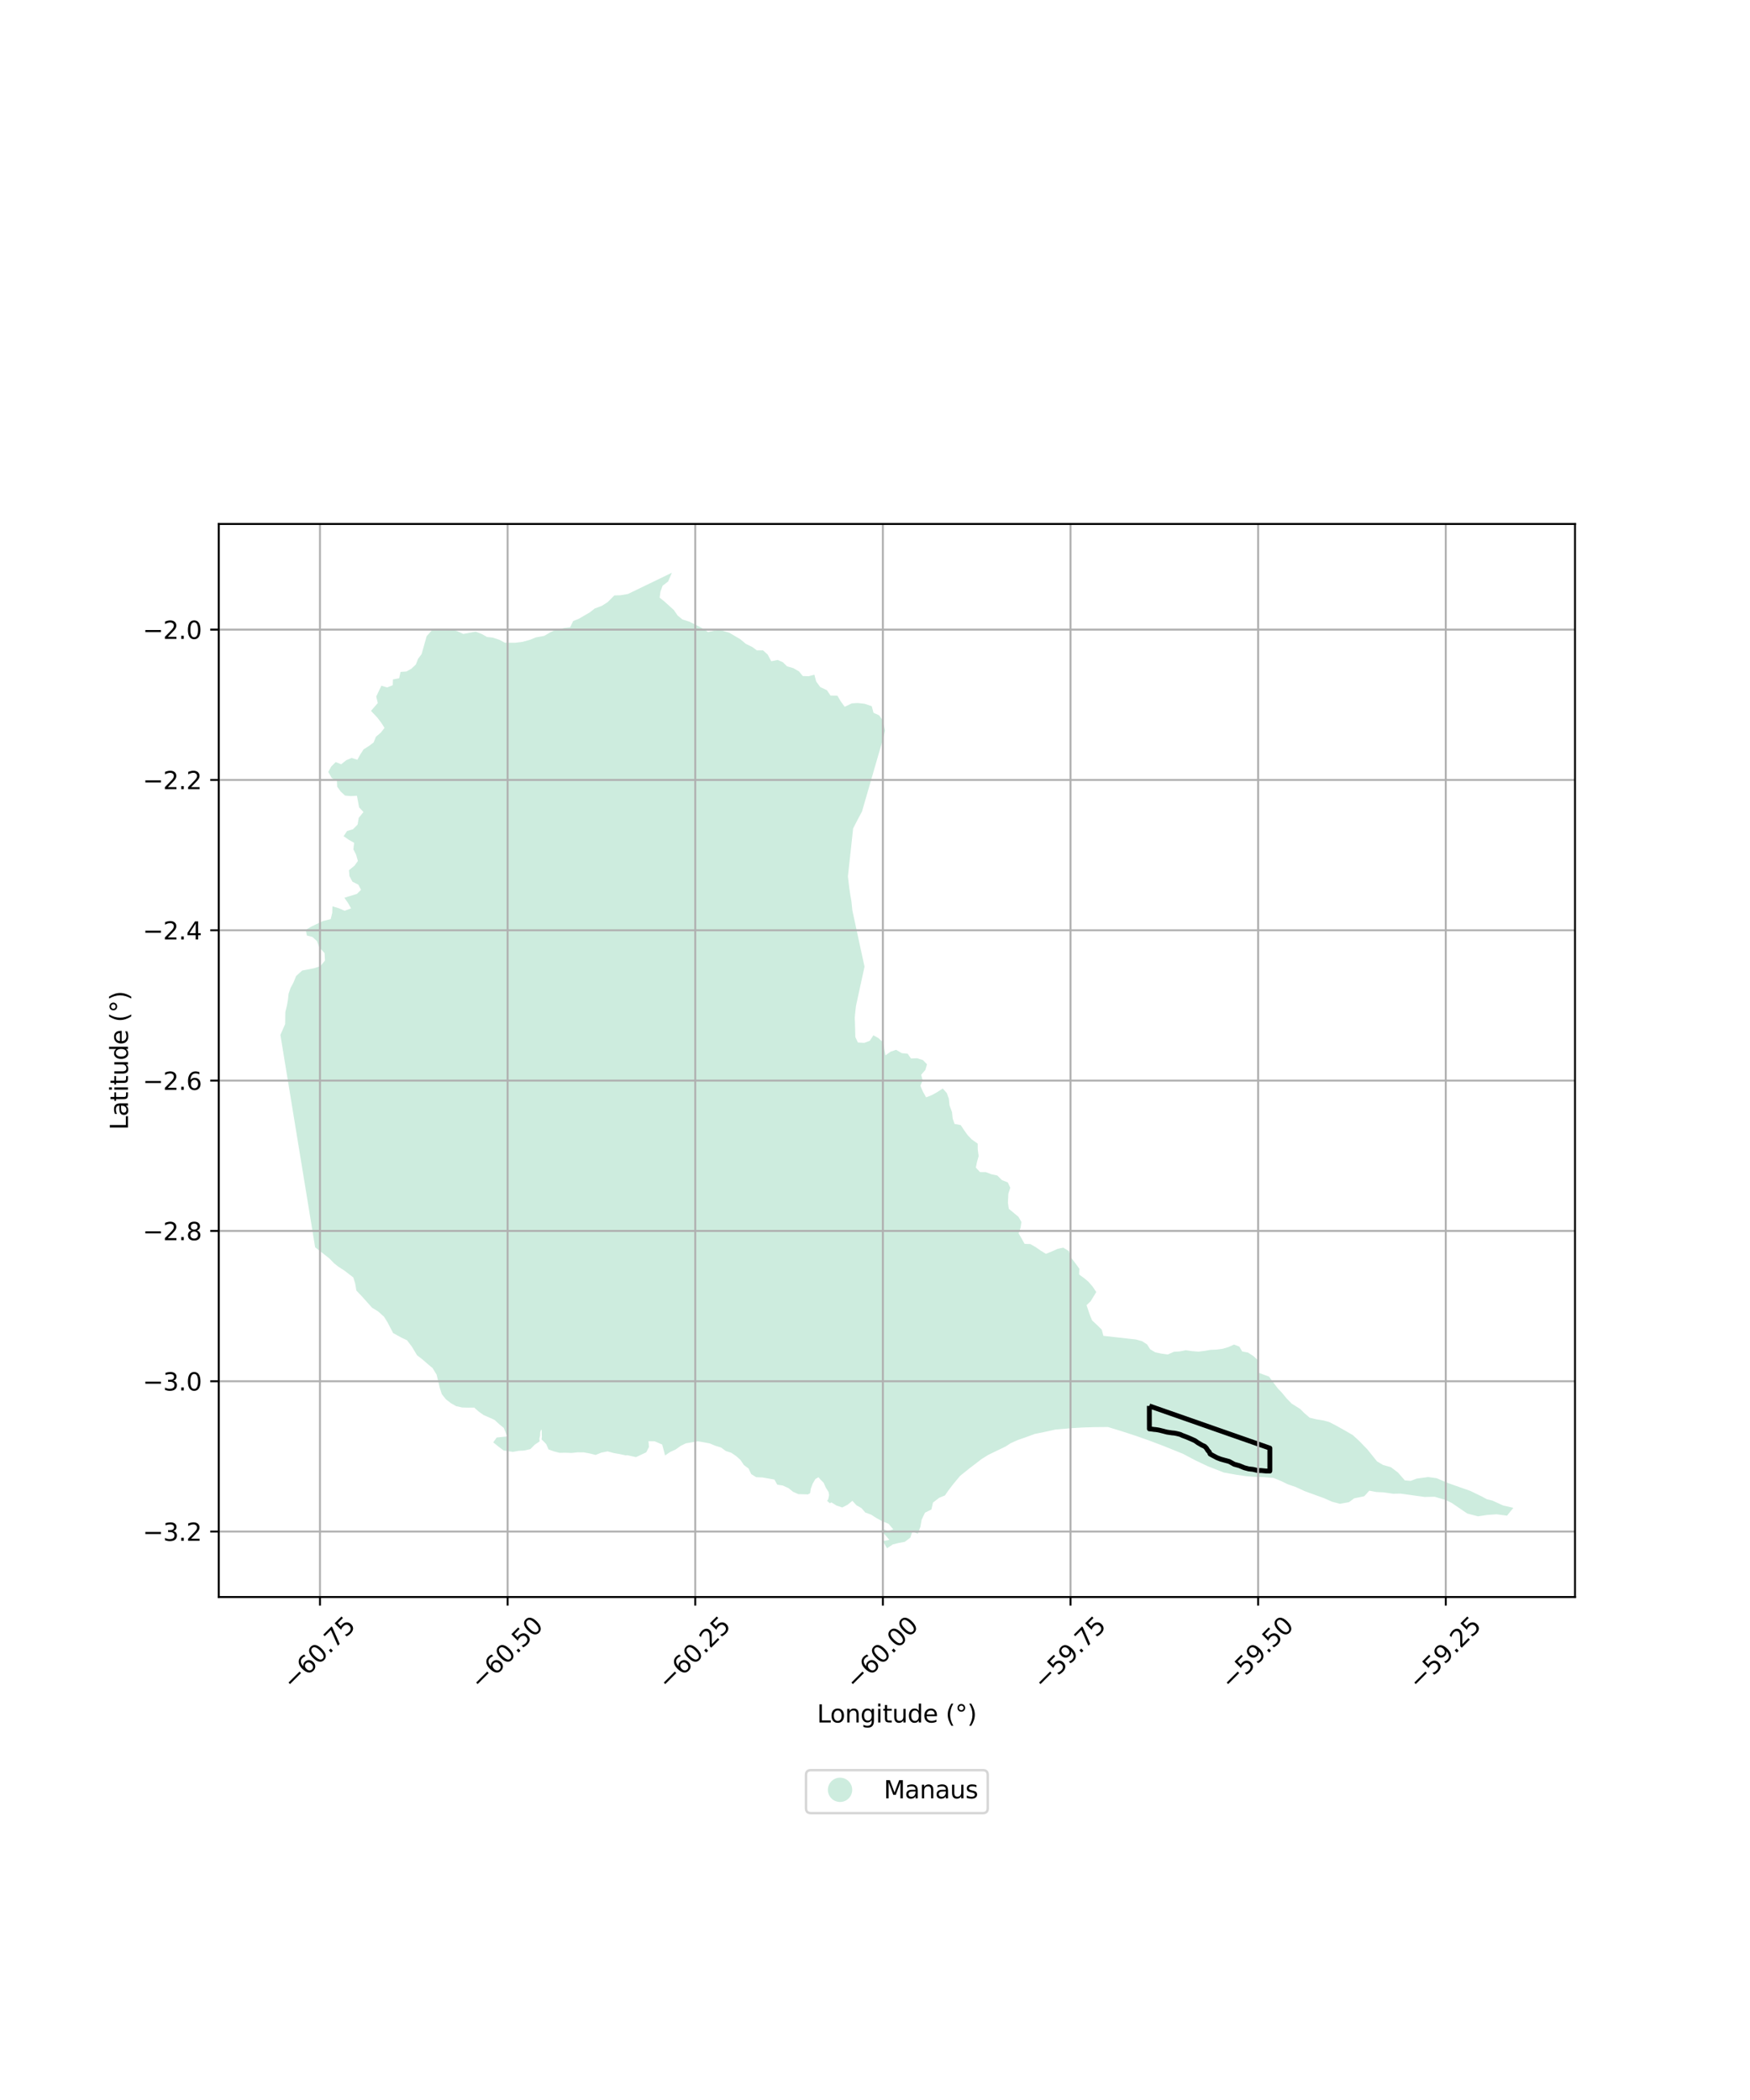 <?xml version="1.0" encoding="utf-8" standalone="no"?>
<!DOCTYPE svg PUBLIC "-//W3C//DTD SVG 1.1//EN"
  "http://www.w3.org/Graphics/SVG/1.1/DTD/svg11.dtd">
<svg xmlns:xlink="http://www.w3.org/1999/xlink" width="720pt" height="864pt" viewBox="0 0 720 864" xmlns="http://www.w3.org/2000/svg" version="1.1">
 <defs>
  <style type="text/css">*{stroke-linejoin: round; stroke-linecap: butt}</style>
 </defs>
 <g id="figure_1">
  <g id="patch_1">
   <path d="M 0 864 
L 720 864 
L 720 0 
L 0 0 
z
" style="fill: #ffffff"/>
  </g>
  <g id="axes_1">
   <g id="patch_2">
    <path d="M 90 657.067 
L 648 657.067 
L 648 215.573 
L 90 215.573 
z
" style="fill: #ffffff"/>
   </g>
   <g id="PatchCollection_1">
    <path d="M 390.377 452.017 
L 390.687 454.884 
L 391.687 457.562 
L 391.964 460.197 
L 392.729 462.426 
L 395.259 462.893 
L 396.613 464.921 
L 398.082 466.984 
L 399.796 468.792 
L 402.259 470.524 
L 402.276 472.911 
L 402.641 475.662 
L 401.964 478.079 
L 401.493 480.372 
L 403.18 482.233 
L 405.621 482.244 
L 407.816 483.103 
L 410.326 483.642 
L 412.182 485.495 
L 414.646 486.498 
L 414.746 486.714 
L 415.654 488.657 
L 414.868 491.15 
L 414.689 494.806 
L 415.038 497.34 
L 417.046 498.98 
L 419.056 500.679 
L 420.24 502.759 
L 419.881 505.125 
L 419.086 507.473 
L 420.331 509.58 
L 421.55 511.771 
L 423.899 511.843 
L 426.105 513.107 
L 428.12 514.505 
L 430.302 515.864 
L 432.881 514.829 
L 435.144 513.805 
L 437.453 513.309 
L 439.795 514.757 
L 440.431 517.1 
L 442.6 519.955 
L 444.072 522.005 
L 443.972 524.354 
L 445.986 525.819 
L 447.819 527.344 
L 449.548 529.352 
L 451.04 531.583 
L 448.718 535.381 
L 447.041 536.986 
L 448.38 540.961 
L 449.323 543.265 
L 451.344 545.138 
L 451.391 545.182 
L 453.287 547.048 
L 453.975 549.606 
L 454.005 549.61 
L 465.011 550.844 
L 467.379 551.11 
L 469.914 551.821 
L 471.938 553.135 
L 473.218 555.127 
L 475.256 556.364 
L 477.794 556.912 
L 480.473 557.278 
L 482.967 556.165 
L 485.36 556.016 
L 487.873 555.523 
L 490.511 555.902 
L 493.089 556.099 
L 495.516 555.806 
L 497.918 555.381 
L 500.597 555.264 
L 503.072 554.917 
L 505.457 554.206 
L 507.704 553.19 
L 509.884 554.021 
L 511.092 556.032 
L 513.491 556.486 
L 515.413 557.758 
L 515.756 557.985 
L 517.537 559.593 
L 517.469 562.189 
L 517.482 564.44 
L 517.484 564.666 
L 522.109 566.374 
L 523.654 568.486 
L 525.721 571.227 
L 527.348 572.923 
L 529.374 575.378 
L 531.425 577.483 
L 534.991 579.729 
L 536.664 581.42 
L 538.833 583.282 
L 541.512 583.933 
L 544.471 584.407 
L 546.923 585.088 
L 549.231 586.269 
L 552.918 588.314 
L 556.572 590.43 
L 557.791 591.543 
L 559.224 592.852 
L 562.612 596.361 
L 564.086 598.192 
L 564.65 598.893 
L 565.604 600.078 
L 566.557 601.262 
L 569.064 602.744 
L 572.246 603.638 
L 575.168 605.845 
L 577.99 609.073 
L 580.435 609.268 
L 582.923 608.326 
L 586.382 607.864 
L 587.598 607.701 
L 591.088 608.181 
L 595.791 610.191 
L 598.033 610.977 
L 604.9 613.386 
L 609.49 615.609 
L 611.729 616.817 
L 612.402 616.984 
L 614.026 617.386 
L 618.454 619.405 
L 622.636 620.368 
L 622.539 620.489 
L 622.216 620.888 
L 621.557 621.703 
L 620.031 623.589 
L 615.784 623.021 
L 611.89 623.288 
L 608.108 623.867 
L 603.672 622.704 
L 597.358 618.404 
L 594.888 617.153 
L 590.258 615.812 
L 586.116 615.895 
L 576.191 614.505 
L 573.237 614.571 
L 569.207 613.995 
L 566.224 613.852 
L 563.364 613.309 
L 561.283 615.604 
L 557.19 616.445 
L 554.995 618.035 
L 551.311 618.707 
L 551.296 618.71 
L 548.107 617.869 
L 547.808 617.737 
L 544.687 616.369 
L 536.743 613.485 
L 533.131 611.804 
L 529.786 610.653 
L 527.015 609.312 
L 523.91 608.058 
L 519.973 607.734 
L 518.837 607.696 
L 515.743 607.59 
L 512.63 607.337 
L 511.071 607.108 
L 508.539 606.737 
L 503.565 605.847 
L 502.434 605.405 
L 498.781 603.979 
L 497.08 603.315 
L 496.831 603.218 
L 491.952 600.9 
L 486.684 598.128 
L 478.571 594.857 
L 472.505 592.565 
L 471.367 592.166 
L 471.343 592.158 
L 467.068 590.66 
L 460.841 588.646 
L 455.822 587.113 
L 451.165 587.153 
L 450.418 587.159 
L 445.581 587.311 
L 441.438 587.551 
L 434.318 588.145 
L 429.233 589.249 
L 425.707 589.971 
L 424.021 590.595 
L 421.939 591.366 
L 421.264 591.597 
L 418.836 592.427 
L 415.79 593.793 
L 413.81 595.089 
L 411.213 596.346 
L 406.577 598.591 
L 403.756 600.361 
L 401.895 601.817 
L 401.427 602.172 
L 398.849 604.126 
L 395.953 606.469 
L 394.956 607.276 
L 391.955 610.897 
L 390.247 613.147 
L 388.754 615.291 
L 386.685 616.12 
L 386.413 616.23 
L 383.848 618.21 
L 383.22 621.029 
L 380.579 622.358 
L 379.932 623.664 
L 379.184 625.287 
L 378.685 628.144 
L 377.613 630.992 
L 375.365 630.044 
L 374.549 632.612 
L 372.259 634.354 
L 369.636 634.84 
L 367.318 635.432 
L 366.289 636.112 
L 364.946 636.999 
L 364.462 636.177 
L 363.228 634.085 
L 365.893 633.53 
L 363.507 630.781 
L 363.319 630.819 
L 363.091 631.196 
L 362.947 631.225 
L 362.774 630.994 
L 362.888 630.531 
L 362.141 630.302 
L 362.025 629.985 
L 362.426 629.666 
L 362.799 629.578 
L 363.029 629.635 
L 363.659 629.287 
L 364.234 629.458 
L 364.752 629.745 
L 365.297 629.976 
L 365.864 629.816 
L 367.507 629.195 
L 365.596 626.97 
L 362.619 625.684 
L 360.464 624.5 
L 358.458 623.192 
L 356.005 622.291 
L 354.442 620.496 
L 352.368 619.307 
L 350.695 617.474 
L 348.706 619.103 
L 346.526 620.219 
L 344.161 619.429 
L 342.033 618.107 
L 341.442 618.487 
L 340.282 617.471 
L 340.762 616.838 
L 341.119 615.065 
L 340.875 613.803 
L 339.761 612.058 
L 338.887 610.07 
L 337.583 608.762 
L 336.736 607.77 
L 335.437 608.55 
L 334.381 610.399 
L 333.615 612.391 
L 333.283 614.383 
L 333.249 614.4 
L 332.25 614.895 
L 331.842 614.813 
L 329.621 614.76 
L 328.464 614.732 
L 327.222 614.179 
L 326.292 613.765 
L 324.464 612.295 
L 322.115 611.197 
L 319.8 610.832 
L 318.614 608.746 
L 313.753 607.872 
L 311.095 607.759 
L 309.128 606.508 
L 309.069 606.471 
L 307.979 604.193 
L 306.065 602.766 
L 304.608 600.614 
L 302.859 599.066 
L 300.858 597.709 
L 298.579 596.972 
L 298.327 596.785 
L 296.665 595.552 
L 294.324 594.831 
L 293.836 594.628 
L 292.034 593.877 
L 289.563 593.403 
L 288.525 593.221 
L 287.196 592.988 
L 282.161 593.828 
L 280.026 594.895 
L 280.006 594.91 
L 279.564 595.226 
L 278.043 596.315 
L 275.694 597.404 
L 273.636 598.816 
L 272.443 594.316 
L 269.337 592.986 
L 266.806 592.938 
L 267.003 595.307 
L 265.879 597.527 
L 263.26 598.759 
L 261.678 599.503 
L 259.367 598.991 
L 257.996 598.688 
L 257.882 598.753 
L 257.435 598.785 
L 254.96 598.254 
L 252.457 597.814 
L 249.978 597.127 
L 247.372 597.663 
L 245.054 598.614 
L 242.689 598.005 
L 240.183 597.548 
L 237.636 597.527 
L 235.104 597.789 
L 232.657 597.687 
L 230.214 597.727 
L 227.89 597.132 
L 225.67 596.326 
L 224.725 594.139 
L 222.986 592.367 
L 222.872 592.444 
L 222.837 591.828 
L 222.954 591.137 
L 222.891 589.909 
L 222.888 588.559 
L 222.649 588.109 
L 222.264 589.25 
L 222.208 590.69 
L 221.913 591.95 
L 222.017 592.976 
L 222.022 593.022 
L 220.025 594.38 
L 218.223 596.198 
L 215.711 596.783 
L 213.352 596.915 
L 211.171 597.311 
L 211.01 597.341 
L 207.194 596.78 
L 205.134 595.206 
L 202.931 593.431 
L 204.346 591.442 
L 208.676 590.982 
L 208.566 590.71 
L 207.27 587.492 
L 205.315 585.89 
L 203.489 584.201 
L 201.293 583.201 
L 198.976 582.203 
L 197.021 580.813 
L 195.081 579.118 
L 192.611 579.142 
L 190.139 579.089 
L 187.671 578.531 
L 185.561 577.335 
L 183.468 575.733 
L 181.778 573.597 
L 180.963 571.089 
L 179.624 565.542 
L 177.96 562.856 
L 175.851 561.09 
L 173.698 559.216 
L 171.589 557.603 
L 169.46 554.051 
L 167.453 551.425 
L 165.171 550.342 
L 161.74 548.463 
L 159.451 544.063 
L 158.011 541.743 
L 155.554 539.545 
L 153.103 538.061 
L 149.072 533.557 
L 146.626 530.965 
L 146.124 528.042 
L 145.358 525.574 
L 141.653 522.73 
L 139.235 521.175 
L 137.346 519.661 
L 135.563 517.79 
L 129.659 513.175 
L 127.181 498.009 
L 115.668 427.652 
L 115.569 427.049 
L 115.364 425.796 
L 117.316 421.341 
L 117.397 416.349 
L 118.04 413.772 
L 118.46 411.424 
L 118.733 408.868 
L 119.548 406.473 
L 120.714 404.296 
L 121.839 401.549 
L 124.326 399.31 
L 129.19 398.365 
L 131.812 397.492 
L 133.701 395.208 
L 133.547 392.155 
L 131.344 389.724 
L 130.422 387.234 
L 128.555 385.5 
L 126.264 384.916 
L 125.801 382.584 
L 128.081 381.223 
L 132.896 378.935 
L 136.059 378.157 
L 136.702 375.507 
L 136.771 372.895 
L 139.312 373.646 
L 141.817 374.711 
L 144.448 373.735 
L 143.171 371.498 
L 141.696 369.374 
L 146.859 367.76 
L 148.533 366.099 
L 147.435 363.983 
L 144.989 362.743 
L 143.779 360.454 
L 143.574 358.028 
L 145.881 356.145 
L 147.245 354.221 
L 146.508 351.648 
L 145.391 349.434 
L 145.7 346.756 
L 143.541 345.542 
L 141.368 344.033 
L 142.786 341.906 
L 145.237 341.178 
L 147.143 339.237 
L 147.58 336.523 
L 149.537 334.09 
L 147.75 332.174 
L 146.849 327.387 
L 144.362 327.539 
L 141.97 327.328 
L 140.142 325.645 
L 138.727 323.652 
L 138.616 321.244 
L 136.514 320.132 
L 135.057 317.604 
L 136.283 315.37 
L 138.109 313.545 
L 140.373 314.436 
L 142.476 312.768 
L 144.679 311.85 
L 147.032 312.593 
L 148.267 310.352 
L 149.594 308.31 
L 151.799 306.909 
L 153.72 305.465 
L 154.655 303.133 
L 156.681 301.408 
L 158.207 299.461 
L 156.817 297.311 
L 155.247 295.238 
L 152.633 292.476 
L 155.436 289.253 
L 154.79 286.577 
L 156.912 282.12 
L 159.28 282.84 
L 161.587 281.908 
L 161.672 279.543 
L 164.228 279.042 
L 164.352 278.474 
L 164.794 276.447 
L 167.212 276.273 
L 169.266 275.118 
L 171.107 273.378 
L 172 271.051 
L 173.451 269.143 
L 175.543 261.72 
L 178.278 258.688 
L 183.732 258.652 
L 186.06 258.939 
L 188.358 259.777 
L 190.605 260.819 
L 195.71 259.878 
L 198.24 260.861 
L 200.347 262.064 
L 202.733 262.337 
L 205.461 263.221 
L 207.724 264.447 
L 212.007 264.439 
L 214.992 264.075 
L 218.129 263.201 
L 220.429 262.247 
L 223.903 261.629 
L 226.115 260.316 
L 228.448 259.188 
L 232.059 258.396 
L 234.583 258.069 
L 235.817 255.509 
L 238.071 254.621 
L 240.711 253.083 
L 242.72 251.912 
L 244.652 250.377 
L 247.629 249.251 
L 250.005 247.737 
L 252.766 244.968 
L 255.109 244.918 
L 258.325 244.394 
L 276.431 235.641 
L 274.878 239.241 
L 272.606 241.001 
L 271.723 243.441 
L 271.395 245.883 
L 273.318 247.425 
L 277.246 250.981 
L 277.461 251.293 
L 278.8 253.242 
L 280.773 254.873 
L 283.603 255.751 
L 288.629 258.297 
L 291.295 260.037 
L 295.773 259.061 
L 300.021 260.301 
L 304.609 263.015 
L 306.925 264.942 
L 309.507 266.187 
L 311.42 267.602 
L 313.932 267.578 
L 315.827 269.286 
L 317.32 272.067 
L 319.954 271.521 
L 322.099 272.461 
L 323.814 274.153 
L 326.37 274.877 
L 328.746 276.245 
L 330.279 278.14 
L 331.101 278.17 
L 332.674 278.227 
L 335.05 277.6 
L 335.797 280.378 
L 337.46 282.664 
L 340.222 283.979 
L 341.698 286.165 
L 344.529 286.221 
L 345.927 288.585 
L 347.521 290.793 
L 350.48 289.38 
L 352.917 289.238 
L 355.706 289.551 
L 358.008 290.326 
L 358.655 290.544 
L 359.386 293.251 
L 361.683 294.303 
L 363.086 296.216 
L 364.11 300.565 
L 363.491 303.335 
L 354.633 333.936 
L 353.373 336.266 
L 352.918 337.108 
L 350.998 340.86 
L 348.928 359.93 
L 348.86 360.559 
L 349.35 364.769 
L 349.821 368.101 
L 349.933 368.745 
L 350.311 370.928 
L 350.377 371.568 
L 350.679 374.52 
L 351.921 380.292 
L 354.015 390.02 
L 355.694 397.69 
L 354.103 404.995 
L 352.19 413.779 
L 351.906 416.227 
L 351.667 418.697 
L 351.757 420.822 
L 351.832 423.622 
L 351.896 426.021 
L 351.913 426.671 
L 352.96 428.913 
L 353.015 428.916 
L 355.549 429.063 
L 357.868 428.204 
L 359.328 425.962 
L 361.41 427.094 
L 363.374 428.951 
L 363.742 431.197 
L 364.3 434.211 
L 365.155 433.595 
L 366.419 432.686 
L 368.687 431.924 
L 371.008 433.294 
L 373.437 433.528 
L 374.822 435.498 
L 377.311 435.369 
L 379.717 436.151 
L 381.396 437.873 
L 380.73 440.179 
L 378.995 442.188 
L 379.617 444.51 
L 378.66 446.721 
L 379.773 449.231 
L 381.017 451.466 
L 383.404 450.554 
L 385.642 449.297 
L 387.876 447.842 
L 389.578 449.782 
L 390.377 452.017 
" clip-path="url(#pa167e7bec8)" style="fill: #b3e2cd; fill-opacity: 0.65"/>
   </g>
   <g id="PatchCollection_2">
    <path d="M 472.873 578.446 
L 522.451 595.798 
L 522.451 604.817 
L 522.424 605.242 
L 522.287 605.22 
L 520.876 605.214 
L 518.897 605.022 
L 517.486 605.019 
L 515.509 604.54 
L 513.765 604.348 
L 511.934 603.866 
L 509.862 603.009 
L 507.792 602.434 
L 505.724 601.293 
L 503.936 600.813 
L 502.241 600.337 
L 500.737 599.762 
L 498.948 598.809 
L 498.43 598.525 
L 497.914 598.24 
L 497.726 597.86 
L 497.541 597.387 
L 496.975 596.815 
L 496.318 595.77 
L 495.661 595.105 
L 494.437 594.533 
L 493.968 594.248 
L 492.841 593.583 
L 491.618 592.727 
L 491.22 592.547 
L 489.879 591.941 
L 488.965 591.552 
L 488.076 591.187 
L 487.169 590.84 
L 486.486 590.593 
L 485.636 590.191 
L 484.936 589.996 
L 483.858 589.746 
L 483.139 589.613 
L 482.21 589.532 
L 481.075 589.359 
L 480.186 589.223 
L 479.353 589.016 
L 478.661 588.834 
L 477.923 588.651 
L 477.053 588.428 
L 476.295 588.283 
L 475.52 588.169 
L 474.819 588.11 
L 474.128 588.011 
L 473.343 587.906 
L 472.888 587.871 
L 472.873 578.446 
" clip-path="url(#pa167e7bec8)" style="fill: none; stroke: #000000; stroke-width: 2"/>
   </g>
   <g id="matplotlib.axis_1">
    <g id="xtick_1">
     <g id="line2d_1">
      <path d="M 131.645 657.067 
L 131.645 215.573 
" clip-path="url(#pa167e7bec8)" style="fill: none; stroke: #b0b0b0; stroke-width: 0.8; stroke-linecap: square"/>
     </g>
     <g id="line2d_2">
      <defs>
       <path id="madf3e30d11" d="M 0 0 
L 0 3.5 
" style="stroke: #000000; stroke-width: 0.8"/>
      </defs>
      <g>
       <use xlink:href="#madf3e30d11" x="131.645" y="657.067" style="stroke: #000000; stroke-width: 0.8"/>
      </g>
     </g>
     <g id="text_1">
      <!-- −60.75 -->
      <g transform="translate(120.512 695.608) rotate(-45) scale(0.1 -0.1)">
       <defs>
        <path id="DejaVuSans-2212" d="M 678 2272 
L 4684 2272 
L 4684 1741 
L 678 1741 
L 678 2272 
z
" transform="scale(0.016)"/>
        <path id="DejaVuSans-36" d="M 2113 2584 
Q 1688 2584 1439 2293 
Q 1191 2003 1191 1497 
Q 1191 994 1439 701 
Q 1688 409 2113 409 
Q 2538 409 2786 701 
Q 3034 994 3034 1497 
Q 3034 2003 2786 2293 
Q 2538 2584 2113 2584 
z
M 3366 4563 
L 3366 3988 
Q 3128 4100 2886 4159 
Q 2644 4219 2406 4219 
Q 1781 4219 1451 3797 
Q 1122 3375 1075 2522 
Q 1259 2794 1537 2939 
Q 1816 3084 2150 3084 
Q 2853 3084 3261 2657 
Q 3669 2231 3669 1497 
Q 3669 778 3244 343 
Q 2819 -91 2113 -91 
Q 1303 -91 875 529 
Q 447 1150 447 2328 
Q 447 3434 972 4092 
Q 1497 4750 2381 4750 
Q 2619 4750 2861 4703 
Q 3103 4656 3366 4563 
z
" transform="scale(0.016)"/>
        <path id="DejaVuSans-30" d="M 2034 4250 
Q 1547 4250 1301 3770 
Q 1056 3291 1056 2328 
Q 1056 1369 1301 889 
Q 1547 409 2034 409 
Q 2525 409 2770 889 
Q 3016 1369 3016 2328 
Q 3016 3291 2770 3770 
Q 2525 4250 2034 4250 
z
M 2034 4750 
Q 2819 4750 3233 4129 
Q 3647 3509 3647 2328 
Q 3647 1150 3233 529 
Q 2819 -91 2034 -91 
Q 1250 -91 836 529 
Q 422 1150 422 2328 
Q 422 3509 836 4129 
Q 1250 4750 2034 4750 
z
" transform="scale(0.016)"/>
        <path id="DejaVuSans-2e" d="M 684 794 
L 1344 794 
L 1344 0 
L 684 0 
L 684 794 
z
" transform="scale(0.016)"/>
        <path id="DejaVuSans-37" d="M 525 4666 
L 3525 4666 
L 3525 4397 
L 1831 0 
L 1172 0 
L 2766 4134 
L 525 4134 
L 525 4666 
z
" transform="scale(0.016)"/>
        <path id="DejaVuSans-35" d="M 691 4666 
L 3169 4666 
L 3169 4134 
L 1269 4134 
L 1269 2991 
Q 1406 3038 1543 3061 
Q 1681 3084 1819 3084 
Q 2600 3084 3056 2656 
Q 3513 2228 3513 1497 
Q 3513 744 3044 326 
Q 2575 -91 1722 -91 
Q 1428 -91 1123 -41 
Q 819 9 494 109 
L 494 744 
Q 775 591 1075 516 
Q 1375 441 1709 441 
Q 2250 441 2565 725 
Q 2881 1009 2881 1497 
Q 2881 1984 2565 2268 
Q 2250 2553 1709 2553 
Q 1456 2553 1204 2497 
Q 953 2441 691 2322 
L 691 4666 
z
" transform="scale(0.016)"/>
       </defs>
       <use xlink:href="#DejaVuSans-2212"/>
       <use xlink:href="#DejaVuSans-36" transform="translate(83.789 0)"/>
       <use xlink:href="#DejaVuSans-30" transform="translate(147.412 0)"/>
       <use xlink:href="#DejaVuSans-2e" transform="translate(211.035 0)"/>
       <use xlink:href="#DejaVuSans-37" transform="translate(242.822 0)"/>
       <use xlink:href="#DejaVuSans-35" transform="translate(306.445 0)"/>
      </g>
     </g>
    </g>
    <g id="xtick_2">
     <g id="line2d_3">
      <path d="M 208.843 657.067 
L 208.843 215.573 
" clip-path="url(#pa167e7bec8)" style="fill: none; stroke: #b0b0b0; stroke-width: 0.8; stroke-linecap: square"/>
     </g>
     <g id="line2d_4">
      <g>
       <use xlink:href="#madf3e30d11" x="208.843" y="657.067" style="stroke: #000000; stroke-width: 0.8"/>
      </g>
     </g>
     <g id="text_2">
      <!-- −60.50 -->
      <g transform="translate(197.71 695.608) rotate(-45) scale(0.1 -0.1)">
       <use xlink:href="#DejaVuSans-2212"/>
       <use xlink:href="#DejaVuSans-36" transform="translate(83.789 0)"/>
       <use xlink:href="#DejaVuSans-30" transform="translate(147.412 0)"/>
       <use xlink:href="#DejaVuSans-2e" transform="translate(211.035 0)"/>
       <use xlink:href="#DejaVuSans-35" transform="translate(242.822 0)"/>
       <use xlink:href="#DejaVuSans-30" transform="translate(306.445 0)"/>
      </g>
     </g>
    </g>
    <g id="xtick_3">
     <g id="line2d_5">
      <path d="M 286.04 657.067 
L 286.04 215.573 
" clip-path="url(#pa167e7bec8)" style="fill: none; stroke: #b0b0b0; stroke-width: 0.8; stroke-linecap: square"/>
     </g>
     <g id="line2d_6">
      <g>
       <use xlink:href="#madf3e30d11" x="286.04" y="657.067" style="stroke: #000000; stroke-width: 0.8"/>
      </g>
     </g>
     <g id="text_3">
      <!-- −60.25 -->
      <g transform="translate(274.907 695.608) rotate(-45) scale(0.1 -0.1)">
       <defs>
        <path id="DejaVuSans-32" d="M 1228 531 
L 3431 531 
L 3431 0 
L 469 0 
L 469 531 
Q 828 903 1448 1529 
Q 2069 2156 2228 2338 
Q 2531 2678 2651 2914 
Q 2772 3150 2772 3378 
Q 2772 3750 2511 3984 
Q 2250 4219 1831 4219 
Q 1534 4219 1204 4116 
Q 875 4013 500 3803 
L 500 4441 
Q 881 4594 1212 4672 
Q 1544 4750 1819 4750 
Q 2544 4750 2975 4387 
Q 3406 4025 3406 3419 
Q 3406 3131 3298 2873 
Q 3191 2616 2906 2266 
Q 2828 2175 2409 1742 
Q 1991 1309 1228 531 
z
" transform="scale(0.016)"/>
       </defs>
       <use xlink:href="#DejaVuSans-2212"/>
       <use xlink:href="#DejaVuSans-36" transform="translate(83.789 0)"/>
       <use xlink:href="#DejaVuSans-30" transform="translate(147.412 0)"/>
       <use xlink:href="#DejaVuSans-2e" transform="translate(211.035 0)"/>
       <use xlink:href="#DejaVuSans-32" transform="translate(242.822 0)"/>
       <use xlink:href="#DejaVuSans-35" transform="translate(306.445 0)"/>
      </g>
     </g>
    </g>
    <g id="xtick_4">
     <g id="line2d_7">
      <path d="M 363.237 657.067 
L 363.237 215.573 
" clip-path="url(#pa167e7bec8)" style="fill: none; stroke: #b0b0b0; stroke-width: 0.8; stroke-linecap: square"/>
     </g>
     <g id="line2d_8">
      <g>
       <use xlink:href="#madf3e30d11" x="363.237" y="657.067" style="stroke: #000000; stroke-width: 0.8"/>
      </g>
     </g>
     <g id="text_4">
      <!-- −60.00 -->
      <g transform="translate(352.104 695.608) rotate(-45) scale(0.1 -0.1)">
       <use xlink:href="#DejaVuSans-2212"/>
       <use xlink:href="#DejaVuSans-36" transform="translate(83.789 0)"/>
       <use xlink:href="#DejaVuSans-30" transform="translate(147.412 0)"/>
       <use xlink:href="#DejaVuSans-2e" transform="translate(211.035 0)"/>
       <use xlink:href="#DejaVuSans-30" transform="translate(242.822 0)"/>
       <use xlink:href="#DejaVuSans-30" transform="translate(306.445 0)"/>
      </g>
     </g>
    </g>
    <g id="xtick_5">
     <g id="line2d_9">
      <path d="M 440.435 657.067 
L 440.435 215.573 
" clip-path="url(#pa167e7bec8)" style="fill: none; stroke: #b0b0b0; stroke-width: 0.8; stroke-linecap: square"/>
     </g>
     <g id="line2d_10">
      <g>
       <use xlink:href="#madf3e30d11" x="440.435" y="657.067" style="stroke: #000000; stroke-width: 0.8"/>
      </g>
     </g>
     <g id="text_5">
      <!-- −59.75 -->
      <g transform="translate(429.302 695.608) rotate(-45) scale(0.1 -0.1)">
       <defs>
        <path id="DejaVuSans-39" d="M 703 97 
L 703 672 
Q 941 559 1184 500 
Q 1428 441 1663 441 
Q 2288 441 2617 861 
Q 2947 1281 2994 2138 
Q 2813 1869 2534 1725 
Q 2256 1581 1919 1581 
Q 1219 1581 811 2004 
Q 403 2428 403 3163 
Q 403 3881 828 4315 
Q 1253 4750 1959 4750 
Q 2769 4750 3195 4129 
Q 3622 3509 3622 2328 
Q 3622 1225 3098 567 
Q 2575 -91 1691 -91 
Q 1453 -91 1209 -44 
Q 966 3 703 97 
z
M 1959 2075 
Q 2384 2075 2632 2365 
Q 2881 2656 2881 3163 
Q 2881 3666 2632 3958 
Q 2384 4250 1959 4250 
Q 1534 4250 1286 3958 
Q 1038 3666 1038 3163 
Q 1038 2656 1286 2365 
Q 1534 2075 1959 2075 
z
" transform="scale(0.016)"/>
       </defs>
       <use xlink:href="#DejaVuSans-2212"/>
       <use xlink:href="#DejaVuSans-35" transform="translate(83.789 0)"/>
       <use xlink:href="#DejaVuSans-39" transform="translate(147.412 0)"/>
       <use xlink:href="#DejaVuSans-2e" transform="translate(211.035 0)"/>
       <use xlink:href="#DejaVuSans-37" transform="translate(242.822 0)"/>
       <use xlink:href="#DejaVuSans-35" transform="translate(306.445 0)"/>
      </g>
     </g>
    </g>
    <g id="xtick_6">
     <g id="line2d_11">
      <path d="M 517.632 657.067 
L 517.632 215.573 
" clip-path="url(#pa167e7bec8)" style="fill: none; stroke: #b0b0b0; stroke-width: 0.8; stroke-linecap: square"/>
     </g>
     <g id="line2d_12">
      <g>
       <use xlink:href="#madf3e30d11" x="517.632" y="657.067" style="stroke: #000000; stroke-width: 0.8"/>
      </g>
     </g>
     <g id="text_6">
      <!-- −59.50 -->
      <g transform="translate(506.499 695.608) rotate(-45) scale(0.1 -0.1)">
       <use xlink:href="#DejaVuSans-2212"/>
       <use xlink:href="#DejaVuSans-35" transform="translate(83.789 0)"/>
       <use xlink:href="#DejaVuSans-39" transform="translate(147.412 0)"/>
       <use xlink:href="#DejaVuSans-2e" transform="translate(211.035 0)"/>
       <use xlink:href="#DejaVuSans-35" transform="translate(242.822 0)"/>
       <use xlink:href="#DejaVuSans-30" transform="translate(306.445 0)"/>
      </g>
     </g>
    </g>
    <g id="xtick_7">
     <g id="line2d_13">
      <path d="M 594.829 657.067 
L 594.829 215.573 
" clip-path="url(#pa167e7bec8)" style="fill: none; stroke: #b0b0b0; stroke-width: 0.8; stroke-linecap: square"/>
     </g>
     <g id="line2d_14">
      <g>
       <use xlink:href="#madf3e30d11" x="594.829" y="657.067" style="stroke: #000000; stroke-width: 0.8"/>
      </g>
     </g>
     <g id="text_7">
      <!-- −59.25 -->
      <g transform="translate(583.696 695.608) rotate(-45) scale(0.1 -0.1)">
       <use xlink:href="#DejaVuSans-2212"/>
       <use xlink:href="#DejaVuSans-35" transform="translate(83.789 0)"/>
       <use xlink:href="#DejaVuSans-39" transform="translate(147.412 0)"/>
       <use xlink:href="#DejaVuSans-2e" transform="translate(211.035 0)"/>
       <use xlink:href="#DejaVuSans-32" transform="translate(242.822 0)"/>
       <use xlink:href="#DejaVuSans-35" transform="translate(306.445 0)"/>
      </g>
     </g>
    </g>
    <g id="text_8">
     <!-- Longitude (°) -->
     <g transform="translate(336.14 708.677) scale(0.1 -0.1)">
      <defs>
       <path id="DejaVuSans-4c" d="M 628 4666 
L 1259 4666 
L 1259 531 
L 3531 531 
L 3531 0 
L 628 0 
L 628 4666 
z
" transform="scale(0.016)"/>
       <path id="DejaVuSans-6f" d="M 1959 3097 
Q 1497 3097 1228 2736 
Q 959 2375 959 1747 
Q 959 1119 1226 758 
Q 1494 397 1959 397 
Q 2419 397 2687 759 
Q 2956 1122 2956 1747 
Q 2956 2369 2687 2733 
Q 2419 3097 1959 3097 
z
M 1959 3584 
Q 2709 3584 3137 3096 
Q 3566 2609 3566 1747 
Q 3566 888 3137 398 
Q 2709 -91 1959 -91 
Q 1206 -91 779 398 
Q 353 888 353 1747 
Q 353 2609 779 3096 
Q 1206 3584 1959 3584 
z
" transform="scale(0.016)"/>
       <path id="DejaVuSans-6e" d="M 3513 2113 
L 3513 0 
L 2938 0 
L 2938 2094 
Q 2938 2591 2744 2837 
Q 2550 3084 2163 3084 
Q 1697 3084 1428 2787 
Q 1159 2491 1159 1978 
L 1159 0 
L 581 0 
L 581 3500 
L 1159 3500 
L 1159 2956 
Q 1366 3272 1645 3428 
Q 1925 3584 2291 3584 
Q 2894 3584 3203 3211 
Q 3513 2838 3513 2113 
z
" transform="scale(0.016)"/>
       <path id="DejaVuSans-67" d="M 2906 1791 
Q 2906 2416 2648 2759 
Q 2391 3103 1925 3103 
Q 1463 3103 1205 2759 
Q 947 2416 947 1791 
Q 947 1169 1205 825 
Q 1463 481 1925 481 
Q 2391 481 2648 825 
Q 2906 1169 2906 1791 
z
M 3481 434 
Q 3481 -459 3084 -895 
Q 2688 -1331 1869 -1331 
Q 1566 -1331 1297 -1286 
Q 1028 -1241 775 -1147 
L 775 -588 
Q 1028 -725 1275 -790 
Q 1522 -856 1778 -856 
Q 2344 -856 2625 -561 
Q 2906 -266 2906 331 
L 2906 616 
Q 2728 306 2450 153 
Q 2172 0 1784 0 
Q 1141 0 747 490 
Q 353 981 353 1791 
Q 353 2603 747 3093 
Q 1141 3584 1784 3584 
Q 2172 3584 2450 3431 
Q 2728 3278 2906 2969 
L 2906 3500 
L 3481 3500 
L 3481 434 
z
" transform="scale(0.016)"/>
       <path id="DejaVuSans-69" d="M 603 3500 
L 1178 3500 
L 1178 0 
L 603 0 
L 603 3500 
z
M 603 4863 
L 1178 4863 
L 1178 4134 
L 603 4134 
L 603 4863 
z
" transform="scale(0.016)"/>
       <path id="DejaVuSans-74" d="M 1172 4494 
L 1172 3500 
L 2356 3500 
L 2356 3053 
L 1172 3053 
L 1172 1153 
Q 1172 725 1289 603 
Q 1406 481 1766 481 
L 2356 481 
L 2356 0 
L 1766 0 
Q 1100 0 847 248 
Q 594 497 594 1153 
L 594 3053 
L 172 3053 
L 172 3500 
L 594 3500 
L 594 4494 
L 1172 4494 
z
" transform="scale(0.016)"/>
       <path id="DejaVuSans-75" d="M 544 1381 
L 544 3500 
L 1119 3500 
L 1119 1403 
Q 1119 906 1312 657 
Q 1506 409 1894 409 
Q 2359 409 2629 706 
Q 2900 1003 2900 1516 
L 2900 3500 
L 3475 3500 
L 3475 0 
L 2900 0 
L 2900 538 
Q 2691 219 2414 64 
Q 2138 -91 1772 -91 
Q 1169 -91 856 284 
Q 544 659 544 1381 
z
M 1991 3584 
L 1991 3584 
z
" transform="scale(0.016)"/>
       <path id="DejaVuSans-64" d="M 2906 2969 
L 2906 4863 
L 3481 4863 
L 3481 0 
L 2906 0 
L 2906 525 
Q 2725 213 2448 61 
Q 2172 -91 1784 -91 
Q 1150 -91 751 415 
Q 353 922 353 1747 
Q 353 2572 751 3078 
Q 1150 3584 1784 3584 
Q 2172 3584 2448 3432 
Q 2725 3281 2906 2969 
z
M 947 1747 
Q 947 1113 1208 752 
Q 1469 391 1925 391 
Q 2381 391 2643 752 
Q 2906 1113 2906 1747 
Q 2906 2381 2643 2742 
Q 2381 3103 1925 3103 
Q 1469 3103 1208 2742 
Q 947 2381 947 1747 
z
" transform="scale(0.016)"/>
       <path id="DejaVuSans-65" d="M 3597 1894 
L 3597 1613 
L 953 1613 
Q 991 1019 1311 708 
Q 1631 397 2203 397 
Q 2534 397 2845 478 
Q 3156 559 3463 722 
L 3463 178 
Q 3153 47 2828 -22 
Q 2503 -91 2169 -91 
Q 1331 -91 842 396 
Q 353 884 353 1716 
Q 353 2575 817 3079 
Q 1281 3584 2069 3584 
Q 2775 3584 3186 3129 
Q 3597 2675 3597 1894 
z
M 3022 2063 
Q 3016 2534 2758 2815 
Q 2500 3097 2075 3097 
Q 1594 3097 1305 2825 
Q 1016 2553 972 2059 
L 3022 2063 
z
" transform="scale(0.016)"/>
       <path id="DejaVuSans-20" transform="scale(0.016)"/>
       <path id="DejaVuSans-28" d="M 1984 4856 
Q 1566 4138 1362 3434 
Q 1159 2731 1159 2009 
Q 1159 1288 1364 580 
Q 1569 -128 1984 -844 
L 1484 -844 
Q 1016 -109 783 600 
Q 550 1309 550 2009 
Q 550 2706 781 3412 
Q 1013 4119 1484 4856 
L 1984 4856 
z
" transform="scale(0.016)"/>
       <path id="DejaVuSans-b0" d="M 1600 4347 
Q 1350 4347 1178 4173 
Q 1006 4000 1006 3750 
Q 1006 3503 1178 3333 
Q 1350 3163 1600 3163 
Q 1850 3163 2022 3333 
Q 2194 3503 2194 3750 
Q 2194 3997 2020 4172 
Q 1847 4347 1600 4347 
z
M 1600 4750 
Q 1800 4750 1984 4673 
Q 2169 4597 2303 4453 
Q 2447 4313 2519 4134 
Q 2591 3956 2591 3750 
Q 2591 3338 2302 3052 
Q 2013 2766 1594 2766 
Q 1172 2766 890 3047 
Q 609 3328 609 3750 
Q 609 4169 896 4459 
Q 1184 4750 1600 4750 
z
" transform="scale(0.016)"/>
       <path id="DejaVuSans-29" d="M 513 4856 
L 1013 4856 
Q 1481 4119 1714 3412 
Q 1947 2706 1947 2009 
Q 1947 1309 1714 600 
Q 1481 -109 1013 -844 
L 513 -844 
Q 928 -128 1133 580 
Q 1338 1288 1338 2009 
Q 1338 2731 1133 3434 
Q 928 4138 513 4856 
z
" transform="scale(0.016)"/>
      </defs>
      <use xlink:href="#DejaVuSans-4c"/>
      <use xlink:href="#DejaVuSans-6f" transform="translate(53.963 0)"/>
      <use xlink:href="#DejaVuSans-6e" transform="translate(115.145 0)"/>
      <use xlink:href="#DejaVuSans-67" transform="translate(178.523 0)"/>
      <use xlink:href="#DejaVuSans-69" transform="translate(242 0)"/>
      <use xlink:href="#DejaVuSans-74" transform="translate(269.783 0)"/>
      <use xlink:href="#DejaVuSans-75" transform="translate(308.992 0)"/>
      <use xlink:href="#DejaVuSans-64" transform="translate(372.371 0)"/>
      <use xlink:href="#DejaVuSans-65" transform="translate(435.848 0)"/>
      <use xlink:href="#DejaVuSans-20" transform="translate(497.371 0)"/>
      <use xlink:href="#DejaVuSans-28" transform="translate(529.158 0)"/>
      <use xlink:href="#DejaVuSans-b0" transform="translate(568.172 0)"/>
      <use xlink:href="#DejaVuSans-29" transform="translate(618.172 0)"/>
     </g>
    </g>
   </g>
   <g id="matplotlib.axis_2">
    <g id="ytick_1">
     <g id="line2d_15">
      <path d="M 90 630.131 
L 648 630.131 
" clip-path="url(#pa167e7bec8)" style="fill: none; stroke: #b0b0b0; stroke-width: 0.8; stroke-linecap: square"/>
     </g>
     <g id="line2d_16">
      <defs>
       <path id="m375b2558dd" d="M 0 0 
L -3.5 0 
" style="stroke: #000000; stroke-width: 0.8"/>
      </defs>
      <g>
       <use xlink:href="#m375b2558dd" x="90" y="630.131" style="stroke: #000000; stroke-width: 0.8"/>
      </g>
     </g>
     <g id="text_9">
      <!-- −3.2 -->
      <g transform="translate(58.717 633.93) scale(0.1 -0.1)">
       <defs>
        <path id="DejaVuSans-33" d="M 2597 2516 
Q 3050 2419 3304 2112 
Q 3559 1806 3559 1356 
Q 3559 666 3084 287 
Q 2609 -91 1734 -91 
Q 1441 -91 1130 -33 
Q 819 25 488 141 
L 488 750 
Q 750 597 1062 519 
Q 1375 441 1716 441 
Q 2309 441 2620 675 
Q 2931 909 2931 1356 
Q 2931 1769 2642 2001 
Q 2353 2234 1838 2234 
L 1294 2234 
L 1294 2753 
L 1863 2753 
Q 2328 2753 2575 2939 
Q 2822 3125 2822 3475 
Q 2822 3834 2567 4026 
Q 2313 4219 1838 4219 
Q 1578 4219 1281 4162 
Q 984 4106 628 3988 
L 628 4550 
Q 988 4650 1302 4700 
Q 1616 4750 1894 4750 
Q 2613 4750 3031 4423 
Q 3450 4097 3450 3541 
Q 3450 3153 3228 2886 
Q 3006 2619 2597 2516 
z
" transform="scale(0.016)"/>
       </defs>
       <use xlink:href="#DejaVuSans-2212"/>
       <use xlink:href="#DejaVuSans-33" transform="translate(83.789 0)"/>
       <use xlink:href="#DejaVuSans-2e" transform="translate(147.412 0)"/>
       <use xlink:href="#DejaVuSans-32" transform="translate(179.199 0)"/>
      </g>
     </g>
    </g>
    <g id="ytick_2">
     <g id="line2d_17">
      <path d="M 90 568.284 
L 648 568.284 
" clip-path="url(#pa167e7bec8)" style="fill: none; stroke: #b0b0b0; stroke-width: 0.8; stroke-linecap: square"/>
     </g>
     <g id="line2d_18">
      <g>
       <use xlink:href="#m375b2558dd" x="90" y="568.284" style="stroke: #000000; stroke-width: 0.8"/>
      </g>
     </g>
     <g id="text_10">
      <!-- −3.0 -->
      <g transform="translate(58.717 572.083) scale(0.1 -0.1)">
       <use xlink:href="#DejaVuSans-2212"/>
       <use xlink:href="#DejaVuSans-33" transform="translate(83.789 0)"/>
       <use xlink:href="#DejaVuSans-2e" transform="translate(147.412 0)"/>
       <use xlink:href="#DejaVuSans-30" transform="translate(179.199 0)"/>
      </g>
     </g>
    </g>
    <g id="ytick_3">
     <g id="line2d_19">
      <path d="M 90 506.437 
L 648 506.437 
" clip-path="url(#pa167e7bec8)" style="fill: none; stroke: #b0b0b0; stroke-width: 0.8; stroke-linecap: square"/>
     </g>
     <g id="line2d_20">
      <g>
       <use xlink:href="#m375b2558dd" x="90" y="506.437" style="stroke: #000000; stroke-width: 0.8"/>
      </g>
     </g>
     <g id="text_11">
      <!-- −2.8 -->
      <g transform="translate(58.717 510.236) scale(0.1 -0.1)">
       <defs>
        <path id="DejaVuSans-38" d="M 2034 2216 
Q 1584 2216 1326 1975 
Q 1069 1734 1069 1313 
Q 1069 891 1326 650 
Q 1584 409 2034 409 
Q 2484 409 2743 651 
Q 3003 894 3003 1313 
Q 3003 1734 2745 1975 
Q 2488 2216 2034 2216 
z
M 1403 2484 
Q 997 2584 770 2862 
Q 544 3141 544 3541 
Q 544 4100 942 4425 
Q 1341 4750 2034 4750 
Q 2731 4750 3128 4425 
Q 3525 4100 3525 3541 
Q 3525 3141 3298 2862 
Q 3072 2584 2669 2484 
Q 3125 2378 3379 2068 
Q 3634 1759 3634 1313 
Q 3634 634 3220 271 
Q 2806 -91 2034 -91 
Q 1263 -91 848 271 
Q 434 634 434 1313 
Q 434 1759 690 2068 
Q 947 2378 1403 2484 
z
M 1172 3481 
Q 1172 3119 1398 2916 
Q 1625 2713 2034 2713 
Q 2441 2713 2670 2916 
Q 2900 3119 2900 3481 
Q 2900 3844 2670 4047 
Q 2441 4250 2034 4250 
Q 1625 4250 1398 4047 
Q 1172 3844 1172 3481 
z
" transform="scale(0.016)"/>
       </defs>
       <use xlink:href="#DejaVuSans-2212"/>
       <use xlink:href="#DejaVuSans-32" transform="translate(83.789 0)"/>
       <use xlink:href="#DejaVuSans-2e" transform="translate(147.412 0)"/>
       <use xlink:href="#DejaVuSans-38" transform="translate(179.199 0)"/>
      </g>
     </g>
    </g>
    <g id="ytick_4">
     <g id="line2d_21">
      <path d="M 90 444.59 
L 648 444.59 
" clip-path="url(#pa167e7bec8)" style="fill: none; stroke: #b0b0b0; stroke-width: 0.8; stroke-linecap: square"/>
     </g>
     <g id="line2d_22">
      <g>
       <use xlink:href="#m375b2558dd" x="90" y="444.59" style="stroke: #000000; stroke-width: 0.8"/>
      </g>
     </g>
     <g id="text_12">
      <!-- −2.6 -->
      <g transform="translate(58.717 448.389) scale(0.1 -0.1)">
       <use xlink:href="#DejaVuSans-2212"/>
       <use xlink:href="#DejaVuSans-32" transform="translate(83.789 0)"/>
       <use xlink:href="#DejaVuSans-2e" transform="translate(147.412 0)"/>
       <use xlink:href="#DejaVuSans-36" transform="translate(179.199 0)"/>
      </g>
     </g>
    </g>
    <g id="ytick_5">
     <g id="line2d_23">
      <path d="M 90 382.743 
L 648 382.743 
" clip-path="url(#pa167e7bec8)" style="fill: none; stroke: #b0b0b0; stroke-width: 0.8; stroke-linecap: square"/>
     </g>
     <g id="line2d_24">
      <g>
       <use xlink:href="#m375b2558dd" x="90" y="382.743" style="stroke: #000000; stroke-width: 0.8"/>
      </g>
     </g>
     <g id="text_13">
      <!-- −2.4 -->
      <g transform="translate(58.717 386.542) scale(0.1 -0.1)">
       <defs>
        <path id="DejaVuSans-34" d="M 2419 4116 
L 825 1625 
L 2419 1625 
L 2419 4116 
z
M 2253 4666 
L 3047 4666 
L 3047 1625 
L 3713 1625 
L 3713 1100 
L 3047 1100 
L 3047 0 
L 2419 0 
L 2419 1100 
L 313 1100 
L 313 1709 
L 2253 4666 
z
" transform="scale(0.016)"/>
       </defs>
       <use xlink:href="#DejaVuSans-2212"/>
       <use xlink:href="#DejaVuSans-32" transform="translate(83.789 0)"/>
       <use xlink:href="#DejaVuSans-2e" transform="translate(147.412 0)"/>
       <use xlink:href="#DejaVuSans-34" transform="translate(179.199 0)"/>
      </g>
     </g>
    </g>
    <g id="ytick_6">
     <g id="line2d_25">
      <path d="M 90 320.896 
L 648 320.896 
" clip-path="url(#pa167e7bec8)" style="fill: none; stroke: #b0b0b0; stroke-width: 0.8; stroke-linecap: square"/>
     </g>
     <g id="line2d_26">
      <g>
       <use xlink:href="#m375b2558dd" x="90" y="320.896" style="stroke: #000000; stroke-width: 0.8"/>
      </g>
     </g>
     <g id="text_14">
      <!-- −2.2 -->
      <g transform="translate(58.717 324.695) scale(0.1 -0.1)">
       <use xlink:href="#DejaVuSans-2212"/>
       <use xlink:href="#DejaVuSans-32" transform="translate(83.789 0)"/>
       <use xlink:href="#DejaVuSans-2e" transform="translate(147.412 0)"/>
       <use xlink:href="#DejaVuSans-32" transform="translate(179.199 0)"/>
      </g>
     </g>
    </g>
    <g id="ytick_7">
     <g id="line2d_27">
      <path d="M 90 259.049 
L 648 259.049 
" clip-path="url(#pa167e7bec8)" style="fill: none; stroke: #b0b0b0; stroke-width: 0.8; stroke-linecap: square"/>
     </g>
     <g id="line2d_28">
      <g>
       <use xlink:href="#m375b2558dd" x="90" y="259.049" style="stroke: #000000; stroke-width: 0.8"/>
      </g>
     </g>
     <g id="text_15">
      <!-- −2.0 -->
      <g transform="translate(58.717 262.848) scale(0.1 -0.1)">
       <use xlink:href="#DejaVuSans-2212"/>
       <use xlink:href="#DejaVuSans-32" transform="translate(83.789 0)"/>
       <use xlink:href="#DejaVuSans-2e" transform="translate(147.412 0)"/>
       <use xlink:href="#DejaVuSans-30" transform="translate(179.199 0)"/>
      </g>
     </g>
    </g>
    <g id="text_16">
     <!-- Latitude (°) -->
     <g transform="translate(52.638 464.89) rotate(-90) scale(0.1 -0.1)">
      <defs>
       <path id="DejaVuSans-61" d="M 2194 1759 
Q 1497 1759 1228 1600 
Q 959 1441 959 1056 
Q 959 750 1161 570 
Q 1363 391 1709 391 
Q 2188 391 2477 730 
Q 2766 1069 2766 1631 
L 2766 1759 
L 2194 1759 
z
M 3341 1997 
L 3341 0 
L 2766 0 
L 2766 531 
Q 2569 213 2275 61 
Q 1981 -91 1556 -91 
Q 1019 -91 701 211 
Q 384 513 384 1019 
Q 384 1609 779 1909 
Q 1175 2209 1959 2209 
L 2766 2209 
L 2766 2266 
Q 2766 2663 2505 2880 
Q 2244 3097 1772 3097 
Q 1472 3097 1187 3025 
Q 903 2953 641 2809 
L 641 3341 
Q 956 3463 1253 3523 
Q 1550 3584 1831 3584 
Q 2591 3584 2966 3190 
Q 3341 2797 3341 1997 
z
" transform="scale(0.016)"/>
      </defs>
      <use xlink:href="#DejaVuSans-4c"/>
      <use xlink:href="#DejaVuSans-61" transform="translate(55.713 0)"/>
      <use xlink:href="#DejaVuSans-74" transform="translate(116.992 0)"/>
      <use xlink:href="#DejaVuSans-69" transform="translate(156.201 0)"/>
      <use xlink:href="#DejaVuSans-74" transform="translate(183.984 0)"/>
      <use xlink:href="#DejaVuSans-75" transform="translate(223.193 0)"/>
      <use xlink:href="#DejaVuSans-64" transform="translate(286.572 0)"/>
      <use xlink:href="#DejaVuSans-65" transform="translate(350.049 0)"/>
      <use xlink:href="#DejaVuSans-20" transform="translate(411.572 0)"/>
      <use xlink:href="#DejaVuSans-28" transform="translate(443.359 0)"/>
      <use xlink:href="#DejaVuSans-b0" transform="translate(482.373 0)"/>
      <use xlink:href="#DejaVuSans-29" transform="translate(532.373 0)"/>
     </g>
    </g>
   </g>
   <g id="patch_3">
    <path d="M 90 657.067 
L 90 215.573 
" style="fill: none; stroke: #000000; stroke-width: 0.8; stroke-linejoin: miter; stroke-linecap: square"/>
   </g>
   <g id="patch_4">
    <path d="M 648 657.067 
L 648 215.573 
" style="fill: none; stroke: #000000; stroke-width: 0.8; stroke-linejoin: miter; stroke-linecap: square"/>
   </g>
   <g id="patch_5">
    <path d="M 90 657.067 
L 648 657.067 
" style="fill: none; stroke: #000000; stroke-width: 0.8; stroke-linejoin: miter; stroke-linecap: square"/>
   </g>
   <g id="patch_6">
    <path d="M 90 215.573 
L 648 215.573 
" style="fill: none; stroke: #000000; stroke-width: 0.8; stroke-linejoin: miter; stroke-linecap: square"/>
   </g>
   <g id="legend_1">
    <g id="patch_7">
     <path d="M 333.616 745.969 
L 404.384 745.969 
Q 406.384 745.969 406.384 743.969 
L 406.384 730.291 
Q 406.384 728.291 404.384 728.291 
L 333.616 728.291 
Q 331.616 728.291 331.616 730.291 
L 331.616 743.969 
Q 331.616 745.969 333.616 745.969 
z
" style="fill: #ffffff; opacity: 0.8; stroke: #cccccc; stroke-linejoin: miter"/>
    </g>
    <g id="line2d_29">
     <defs>
      <path id="m547625beb2" d="M 0 5 
C 1.326 5 2.598 4.473 3.536 3.536 
C 4.473 2.598 5 1.326 5 0 
C 5 -1.326 4.473 -2.598 3.536 -3.536 
C 2.598 -4.473 1.326 -5 0 -5 
C -1.326 -5 -2.598 -4.473 -3.536 -3.536 
C -4.473 -2.598 -5 -1.326 -5 0 
C -5 1.326 -4.473 2.598 -3.536 3.536 
C -2.598 4.473 -1.326 5 0 5 
z
"/>
     </defs>
     <g>
      <use xlink:href="#m547625beb2" x="345.616" y="736.389" style="fill: #b3e2cd; fill-opacity: 0.65"/>
     </g>
    </g>
    <g id="text_17">
     <!-- Manaus -->
     <g transform="translate(363.616 739.889) scale(0.1 -0.1)">
      <defs>
       <path id="DejaVuSans-4d" d="M 628 4666 
L 1569 4666 
L 2759 1491 
L 3956 4666 
L 4897 4666 
L 4897 0 
L 4281 0 
L 4281 4097 
L 3078 897 
L 2444 897 
L 1241 4097 
L 1241 0 
L 628 0 
L 628 4666 
z
" transform="scale(0.016)"/>
       <path id="DejaVuSans-73" d="M 2834 3397 
L 2834 2853 
Q 2591 2978 2328 3040 
Q 2066 3103 1784 3103 
Q 1356 3103 1142 2972 
Q 928 2841 928 2578 
Q 928 2378 1081 2264 
Q 1234 2150 1697 2047 
L 1894 2003 
Q 2506 1872 2764 1633 
Q 3022 1394 3022 966 
Q 3022 478 2636 193 
Q 2250 -91 1575 -91 
Q 1294 -91 989 -36 
Q 684 19 347 128 
L 347 722 
Q 666 556 975 473 
Q 1284 391 1588 391 
Q 1994 391 2212 530 
Q 2431 669 2431 922 
Q 2431 1156 2273 1281 
Q 2116 1406 1581 1522 
L 1381 1569 
Q 847 1681 609 1914 
Q 372 2147 372 2553 
Q 372 3047 722 3315 
Q 1072 3584 1716 3584 
Q 2034 3584 2315 3537 
Q 2597 3491 2834 3397 
z
" transform="scale(0.016)"/>
      </defs>
      <use xlink:href="#DejaVuSans-4d"/>
      <use xlink:href="#DejaVuSans-61" transform="translate(86.279 0)"/>
      <use xlink:href="#DejaVuSans-6e" transform="translate(147.559 0)"/>
      <use xlink:href="#DejaVuSans-61" transform="translate(210.938 0)"/>
      <use xlink:href="#DejaVuSans-75" transform="translate(272.217 0)"/>
      <use xlink:href="#DejaVuSans-73" transform="translate(335.596 0)"/>
     </g>
    </g>
   </g>
  </g>
 </g>
 <defs>
  <clipPath id="pa167e7bec8">
   <rect x="90" y="215.573" width="558" height="441.493"/>
  </clipPath>
 </defs>
</svg>
